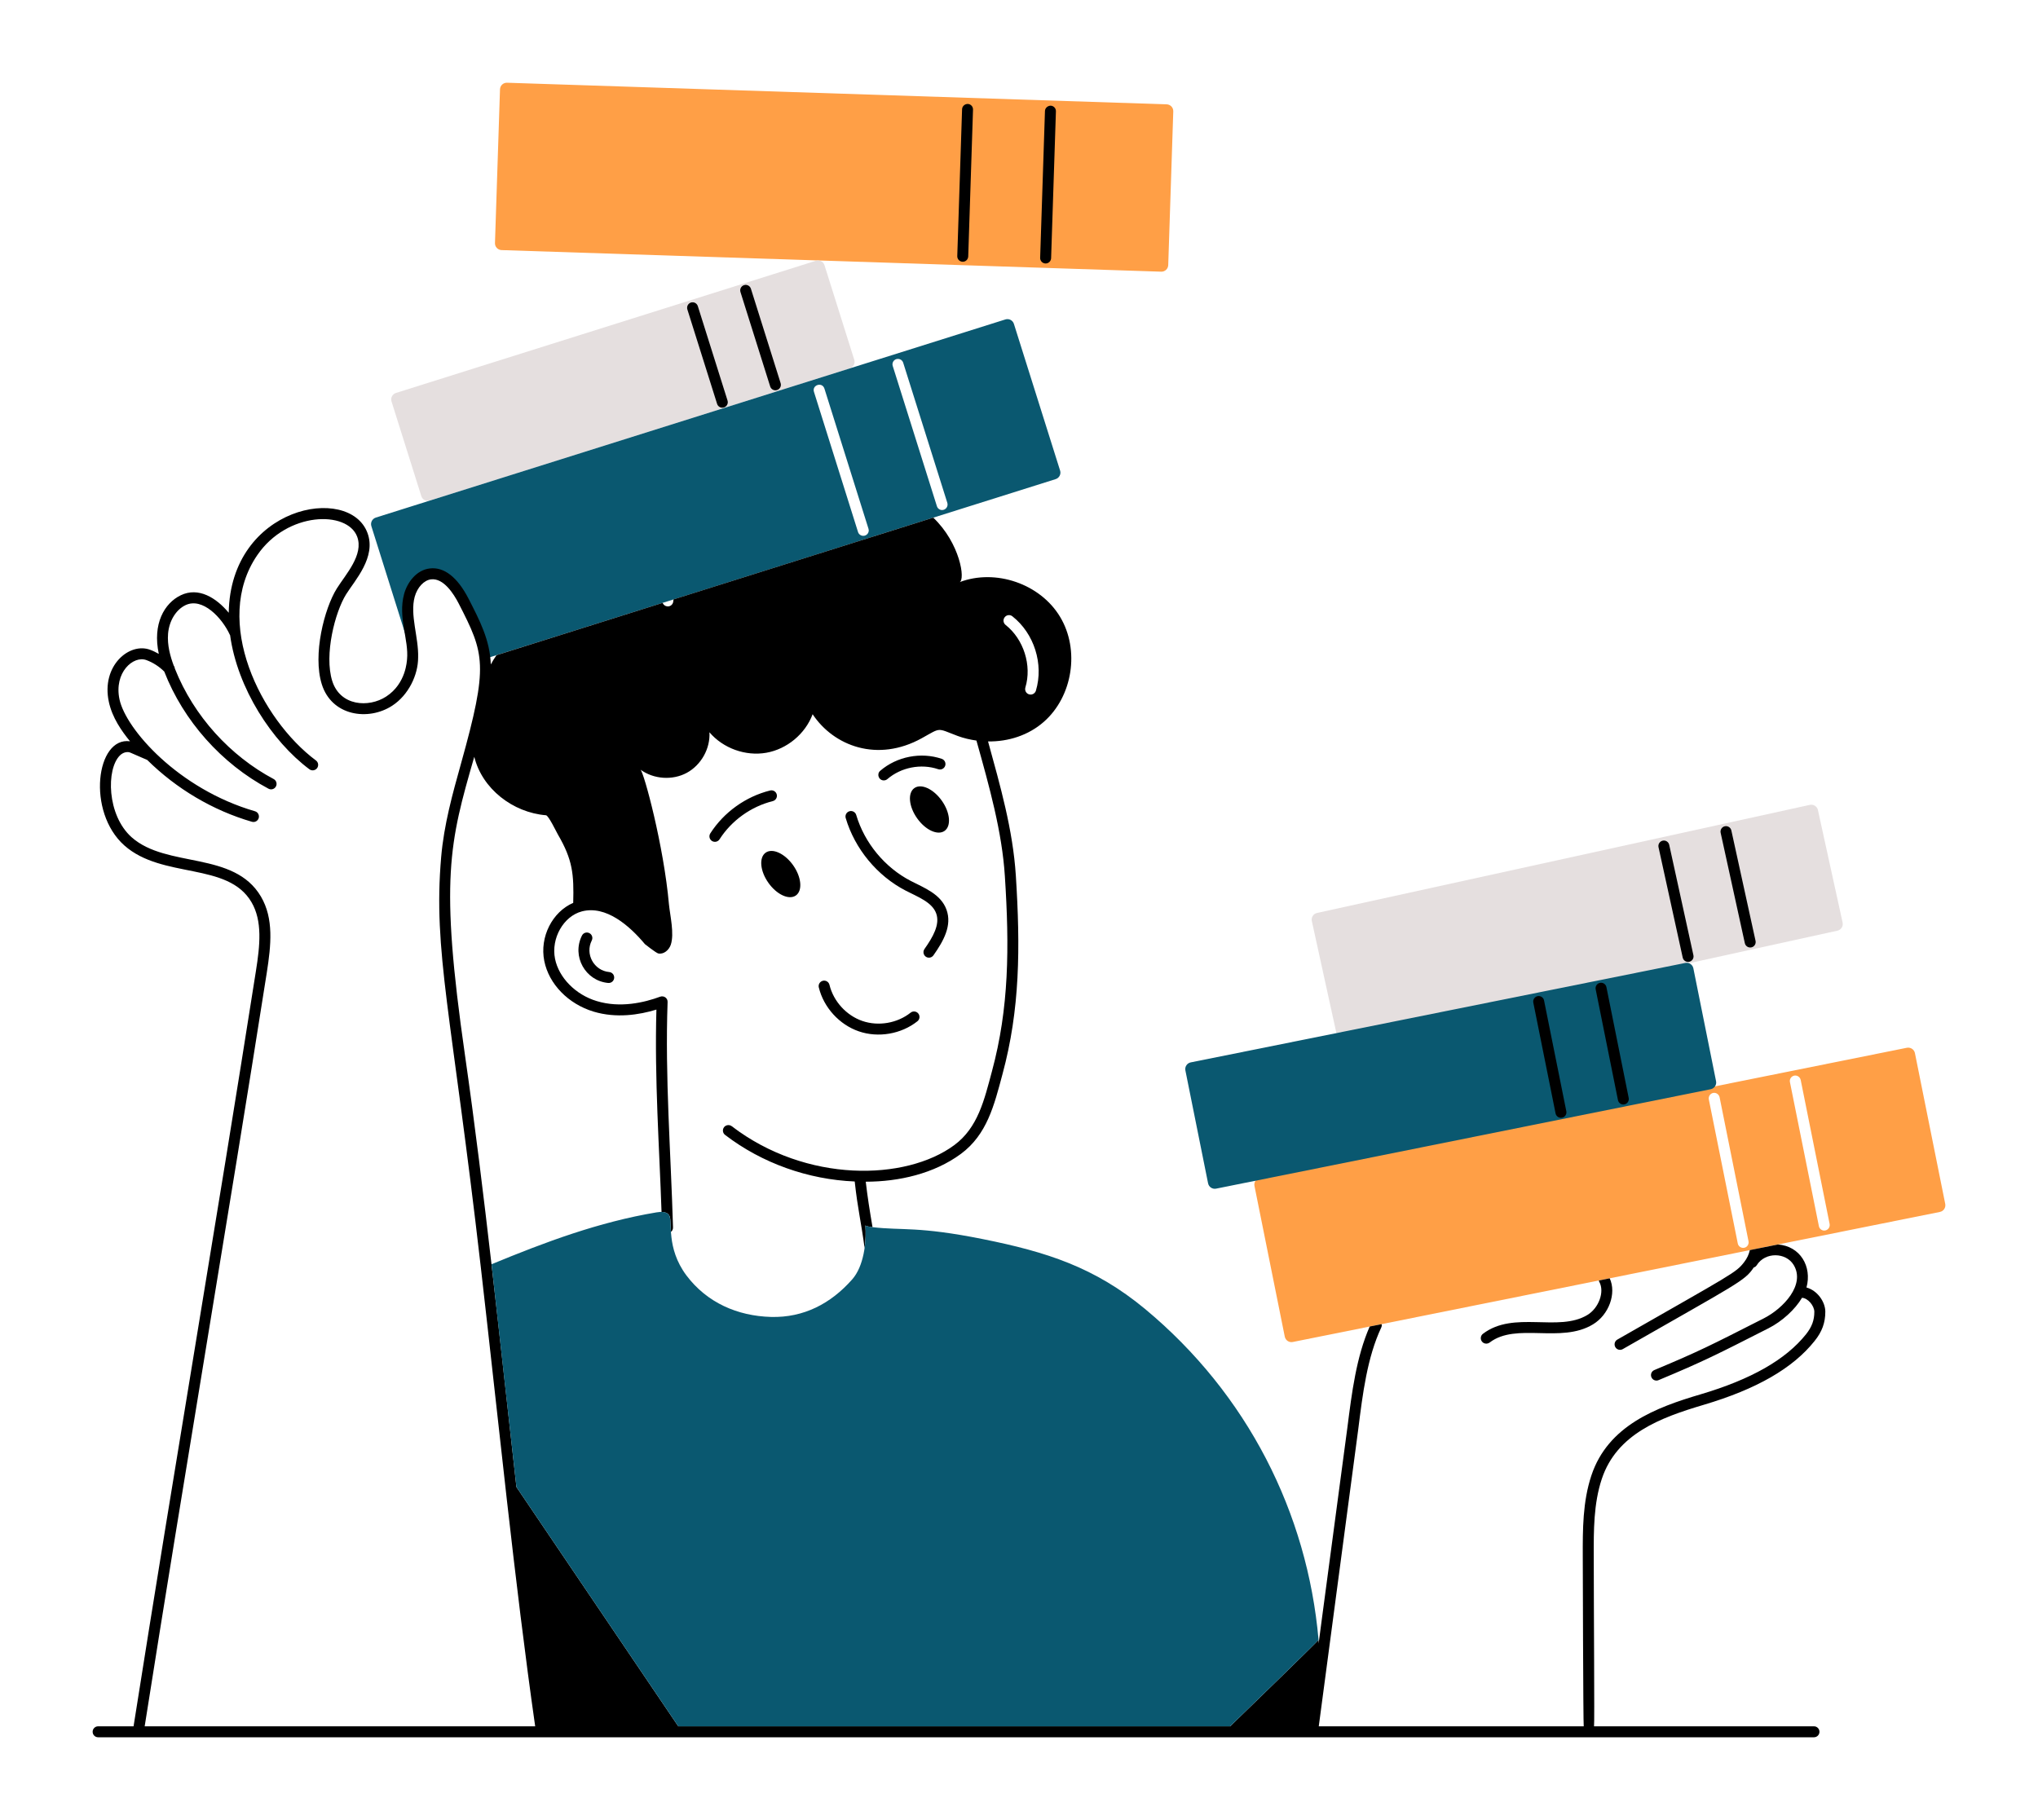 <svg width="103" height="92" viewBox="0 0 103 92" fill="none" xmlns="http://www.w3.org/2000/svg">
<path d="M58.687 13.733L25.349 12.642C25.159 12.635 25.009 12.476 25.016 12.286L25.27 4.515C25.276 4.325 25.435 4.176 25.625 4.182L58.963 5.274C59.154 5.28 59.303 5.439 59.297 5.629L59.042 13.4C59.036 13.59 58.877 13.739 58.687 13.733Z" fill="#FF9F46"/>
<path d="M42.949 18.621L21.725 25.303C21.543 25.36 21.35 25.259 21.293 25.078L19.788 20.295C19.731 20.113 19.832 19.92 20.013 19.863L41.237 13.181C41.419 13.124 41.612 13.225 41.67 13.407L43.175 18.189C43.232 18.371 43.131 18.564 42.949 18.621Z" fill="#E5DFDF"/>
<path d="M53.577 23.787L51.243 16.373C51.187 16.192 50.992 16.089 50.81 16.148L18.994 26.163C18.813 26.222 18.713 26.414 18.768 26.595L20.855 33.229C20.887 32.186 20.416 31.116 20.693 30.093C20.84 29.558 21.239 29.07 21.753 29.011C22.488 28.922 23.067 29.679 23.429 30.381C23.965 31.427 24.397 32.273 24.515 33.3C24.542 33.291 23.472 33.63 53.351 24.22C53.532 24.164 53.636 23.968 53.577 23.787ZM43.631 27.086C43.513 27.086 43.402 27.012 43.365 26.894L41.138 19.809C41.026 19.463 41.551 19.288 41.666 19.643L43.893 26.728C43.951 26.901 43.821 27.086 43.631 27.086ZM47.612 25.782C47.494 25.782 47.387 25.705 47.35 25.586L45.119 18.501C45.071 18.357 45.153 18.198 45.3 18.154C45.444 18.11 45.603 18.191 45.647 18.335L47.878 25.42C47.934 25.605 47.794 25.782 47.612 25.782Z" fill="#0A5870"/>
<path d="M96.78 53.234C96.74 53.048 96.561 52.927 96.371 52.964L63.67 59.541C63.484 59.577 63.364 59.76 63.4 59.946L64.932 67.566C64.972 67.755 65.151 67.876 65.34 67.836C65.38 67.827 95.582 61.753 98.042 61.262C98.228 61.226 98.348 61.044 98.312 60.858L96.78 53.234ZM88.1 63.079C87.969 63.079 87.852 62.988 87.827 62.856L86.364 55.576C86.335 55.426 86.43 55.28 86.58 55.247C86.733 55.218 86.875 55.317 86.908 55.466L88.37 62.747C88.403 62.913 88.281 63.079 88.1 63.079ZM92.196 62.204C92.068 62.204 91.951 62.112 91.926 61.981L90.463 54.7C90.431 54.551 90.529 54.405 90.679 54.372C90.828 54.343 90.974 54.441 91.007 54.591L92.469 61.872C92.501 62.037 92.376 62.204 92.196 62.204Z" fill="#FF9F46"/>
<path d="M92.862 47.045L67.957 52.508C67.771 52.548 67.587 52.431 67.546 52.245L66.3 46.559C66.259 46.373 66.377 46.189 66.563 46.149L91.468 40.686C91.654 40.645 91.838 40.763 91.878 40.949L93.125 46.635C93.166 46.821 93.048 47.005 92.862 47.045Z" fill="#E5DFDF"/>
<path d="M86.459 55.059L61.462 60.085C61.276 60.123 61.094 60.002 61.056 59.815L59.909 54.108C59.872 53.922 59.993 53.74 60.179 53.703L85.176 48.676C85.363 48.639 85.544 48.76 85.582 48.947L86.729 54.653C86.766 54.84 86.645 55.022 86.459 55.059Z" fill="#0A5870"/>
<path d="M42.929 41.008C42.782 41.052 42.699 41.206 42.742 41.352C43.201 42.906 44.334 44.278 45.774 45.021C46.388 45.338 47.109 45.603 47.315 46.172C47.517 46.73 47.149 47.367 46.722 47.973C46.592 48.158 46.726 48.41 46.948 48.41C47.035 48.41 47.12 48.369 47.175 48.293C47.688 47.564 48.124 46.78 47.836 45.984C47.55 45.192 46.706 44.879 46.028 44.529C44.72 43.853 43.69 42.607 43.273 41.195C43.23 41.049 43.076 40.965 42.929 41.008ZM38.921 39.959C37.687 40.266 36.585 41.056 35.898 42.127C35.816 42.256 35.853 42.427 35.982 42.51C36.11 42.592 36.282 42.555 36.365 42.426C36.976 41.473 37.957 40.77 39.055 40.496C39.203 40.459 39.294 40.309 39.257 40.16C39.22 40.012 39.07 39.921 38.921 39.959ZM38.697 43.101C38.351 43.346 38.412 44.028 38.834 44.625C39.256 45.223 39.878 45.509 40.224 45.265C40.569 45.021 40.508 44.339 40.087 43.741C39.665 43.144 39.043 42.857 38.697 43.101ZM46.212 39.837C45.866 40.081 45.927 40.764 46.349 41.361C46.77 41.959 47.392 42.245 47.738 42.001C48.084 41.757 48.023 41.075 47.601 40.477C47.179 39.88 46.557 39.593 46.212 39.837ZM29.785 47.168C29.649 47.099 29.482 47.153 29.413 47.29C28.888 48.33 29.578 49.581 30.738 49.688C30.899 49.701 31.026 49.584 31.04 49.438C31.054 49.285 30.942 49.15 30.79 49.136C30.02 49.065 29.558 48.231 29.908 47.54C29.977 47.403 29.922 47.237 29.785 47.168ZM47.595 38.358C46.546 38.002 45.326 38.239 44.487 38.962C44.292 39.13 44.412 39.449 44.668 39.449C44.731 39.449 44.796 39.427 44.848 39.382C45.542 38.785 46.551 38.589 47.417 38.883C47.562 38.932 47.719 38.855 47.769 38.71C47.818 38.565 47.74 38.407 47.595 38.358ZM80.507 66.946C78.892 67.928 76.632 66.834 75.285 67.865C75.159 67.955 74.986 67.932 74.895 67.81C74.804 67.69 74.826 67.515 74.946 67.424C76.505 66.233 78.766 67.353 80.223 66.472C80.803 66.125 81.102 65.3 80.832 64.805C80.817 64.779 80.81 64.753 80.807 64.728L81.354 64.618C81.707 65.374 81.317 66.46 80.507 66.946Z" fill="black"/>
<path d="M50.777 31.201C50.87 31.079 51.047 31.057 51.165 31.153C52.269 32.021 52.757 33.569 52.354 34.914C52.317 35.032 52.206 35.11 52.088 35.11C51.894 35.11 51.77 34.927 51.822 34.751C52.158 33.639 51.737 32.31 50.822 31.589C50.703 31.493 50.681 31.32 50.777 31.201ZM13.484 49.164C13.701 47.772 13.842 46.43 13.187 45.32C11.82 43 8.433 43.899 6.654 42.324C5.398 41.207 5.362 38.871 6.062 38.185C6.222 38.029 6.441 37.973 6.607 38.053L7.441 38.415C8.912 39.869 10.75 40.965 12.732 41.54C12.878 41.583 13.032 41.499 13.075 41.351C13.117 41.204 13.033 41.05 12.886 41.008C9.014 39.884 6.359 36.858 6.039 35.352C5.751 33.997 6.736 33.124 7.396 33.366C7.736 33.491 8.046 33.693 8.302 33.947C9.271 36.439 11.201 38.608 13.571 39.869C13.706 39.941 13.874 39.89 13.945 39.755C14.017 39.62 13.966 39.452 13.831 39.38C11.652 38.221 9.794 36.212 8.837 33.795C8.833 33.743 8.815 33.692 8.781 33.648C8.605 33.176 8.447 32.609 8.494 32.036C8.547 31.387 8.893 30.82 9.375 30.59C10.236 30.18 11.224 31.232 11.614 32.084C11.617 32.092 11.625 32.098 11.629 32.106C11.999 34.798 13.745 37.474 15.637 38.886C15.76 38.977 15.933 38.952 16.025 38.829C16.116 38.706 16.091 38.533 15.968 38.441C13.184 36.364 10.709 31.411 13.003 28.062C14.515 25.848 17.553 25.799 18.051 27.128C18.393 28.044 17.475 29.027 17.023 29.747C16.391 30.758 15.796 33.087 16.262 34.584C16.764 36.199 18.618 36.456 19.82 35.674C20.646 35.138 21.132 34.121 21.132 33.238C21.163 32.212 20.709 31.092 20.959 30.167C21.091 29.689 21.43 29.327 21.786 29.286C22.419 29.212 22.931 30.019 23.183 30.508C24.492 33.063 24.698 33.593 23.298 38.602C22.875 40.117 22.437 41.684 22.296 43.328C21.885 48.115 22.82 51.182 24.299 64.048C25.185 71.75 26.015 80.042 27.048 87.263H7.312C9.294 74.674 11.517 61.673 13.484 49.164ZM91.678 87.264H80.562C80.592 87.161 80.548 81.202 80.548 78.669C80.544 77.36 80.54 76.007 80.953 74.763C81.707 72.487 83.91 71.662 86.102 71.013C88.775 70.221 90.609 69.167 91.707 67.788C92.087 67.318 92.251 66.862 92.251 66.307C92.251 65.814 91.858 65.237 91.299 65.082C91.588 64.019 90.981 62.99 89.858 62.908L88.436 63.192C88.392 63.404 88.29 63.619 88.148 63.801C87.731 64.341 87.593 64.367 81.74 67.715C81.605 67.792 81.562 67.963 81.638 68.095C81.716 68.234 81.89 68.269 82.014 68.197C87.854 64.855 88.18 64.752 88.633 64.071C88.695 64.053 88.749 64.013 88.786 63.955C89.209 63.278 90.257 63.297 90.65 63.94C91.255 64.933 90.14 66.137 89.132 66.647C86.434 68.017 85.904 68.295 83.611 69.255C83.469 69.313 83.403 69.474 83.462 69.616C83.522 69.763 83.691 69.824 83.823 69.765C86.14 68.797 86.754 68.477 89.38 67.143C90.07 66.793 90.726 66.191 91.073 65.603C91.373 65.616 91.696 66.01 91.696 66.311C91.696 66.734 91.572 67.073 91.277 67.445C90.252 68.729 88.505 69.725 85.942 70.484C83.713 71.141 81.266 72.056 80.427 74.588C79.986 75.919 79.99 77.316 79.993 78.669C79.993 78.706 80.014 87.169 80.041 87.264H66.65C66.656 87.211 68.641 72.283 68.648 72.228C68.87 70.451 69.1 68.613 69.808 67.106C69.833 67.052 69.841 66.993 69.826 66.935L69.224 67.055C68.546 68.598 68.32 70.407 68.097 72.158C66.605 83.334 66.646 83.043 66.646 83.08C66.642 83.018 66.642 82.956 66.639 82.894C66.533 83.036 63.014 86.447 62.171 87.264H34.28L26.1 75.168C25.263 67.738 24.49 60.237 23.503 53.361C22.216 44.421 22.715 42.601 23.97 38.256C24.367 39.872 25.917 41.075 27.595 41.211C27.723 41.222 28.12 42.053 28.197 42.185C28.944 43.466 29.009 44.189 28.97 45.639C27.92 46.092 27.263 47.357 27.508 48.576C27.741 49.746 28.722 50.75 29.998 51.136C31.151 51.483 32.307 51.3 33.175 51.034C33.075 54.544 33.324 58.006 33.434 61.263C33.594 61.266 33.744 61.306 33.817 61.434C33.895 61.553 33.872 61.649 33.912 62.269C33.977 62.218 34.017 62.138 34.014 62.047C33.903 58.223 33.605 54.447 33.74 50.651C33.748 50.456 33.56 50.317 33.368 50.381C32.559 50.68 31.348 50.965 30.159 50.604C29.09 50.283 28.244 49.422 28.051 48.466C27.843 47.434 28.478 46.314 29.408 46.07C30.626 45.752 31.815 46.792 32.595 47.726C32.604 47.736 33.166 48.177 33.27 48.196C33.543 48.255 33.809 48.025 33.901 47.758C34.087 47.197 33.868 46.299 33.809 45.716C33.548 42.76 32.542 39.032 32.369 38.905C33.04 39.394 33.988 39.456 34.71 39.066C35.436 38.672 35.903 37.84 35.855 37.016C36.548 37.829 37.679 38.234 38.725 38.052C39.772 37.869 40.698 37.1 41.07 36.104C42.14 37.715 44.35 38.555 46.588 37.315C47.587 36.761 47.328 36.797 48.401 37.202C48.703 37.315 49.024 37.388 49.349 37.435C50.004 39.769 50.644 42.051 50.786 44.293C51.019 47.897 50.997 50.954 50.133 54.153C49.745 55.602 49.425 57.002 48.229 57.885C45.783 59.694 40.752 59.816 36.982 56.929C36.862 56.838 36.687 56.86 36.592 56.98C36.501 57.104 36.523 57.276 36.647 57.37C38.514 58.8 40.844 59.625 43.197 59.723C43.347 61.117 43.527 61.786 43.696 63.09C43.755 62.685 43.762 62.28 43.736 61.937C43.74 61.974 43.879 62.007 44.097 62.032C43.959 61.224 43.842 60.491 43.755 59.734C45.434 59.734 47.209 59.326 48.561 58.33C49.886 57.352 50.247 55.865 50.665 54.299C51.551 51.027 51.573 47.919 51.34 44.257C51.19 41.936 50.553 39.726 49.936 37.479C50.953 37.494 51.974 37.173 52.751 36.491C54.217 35.21 54.582 32.846 53.575 31.179C52.573 29.509 50.312 28.735 48.495 29.428C48.8 29.312 48.522 27.459 47.168 26.167L34.039 30.3C34.032 30.329 34.028 30.359 34.028 30.388C34.021 30.537 33.901 30.654 33.751 30.654H33.74C33.623 30.647 33.529 30.578 33.489 30.475L25.093 33.12C24.988 33.266 24.893 33.426 24.805 33.587C24.763 32.359 24.247 31.37 23.675 30.253C23.117 29.173 22.442 28.648 21.72 28.735C21.049 28.812 20.586 29.436 20.425 30.019C20.097 31.218 20.671 32.338 20.571 33.339C20.56 33.375 20.537 34.548 19.517 35.21C18.631 35.788 17.188 35.69 16.79 34.419C16.377 33.094 16.932 30.939 17.493 30.041C17.927 29.345 19.034 28.161 18.569 26.933C17.643 24.457 11.646 25.583 11.56 30.975C10.93 30.215 10.031 29.66 9.138 30.089C8.303 30.49 7.701 31.543 8.026 33.054C7.884 32.974 7.738 32.901 7.588 32.846C6.536 32.455 5.113 33.653 5.499 35.469C5.67 36.283 6.155 36.961 6.571 37.472C4.86 37.23 4.367 41.034 6.287 42.739C8.212 44.444 11.511 43.559 12.709 45.603C13.27 46.555 13.139 47.791 12.935 49.079C10.894 62.061 8.877 73.776 6.75 87.264H4.959C4.806 87.264 4.682 87.388 4.682 87.541C4.682 87.694 4.806 87.818 4.959 87.818H91.678C91.831 87.818 91.955 87.694 91.955 87.541C91.955 87.388 91.831 87.264 91.678 87.264Z" fill="black"/>
<path d="M66.639 82.89V82.894C66.533 83.036 63.014 86.447 62.171 87.263H34.28L26.1 75.168C26.096 75.129 24.842 63.945 24.842 63.907C27.551 62.787 30.257 61.773 33.182 61.284C33.404 61.244 33.705 61.238 33.817 61.434C34.013 61.735 33.64 63.061 34.692 64.472C35.728 65.848 37.267 66.522 38.966 66.57C40.617 66.615 41.99 65.898 43.069 64.673C43.649 64.02 43.801 62.812 43.736 61.937C43.74 61.974 43.879 62.007 44.097 62.032C45.597 62.21 46.391 61.976 49.684 62.638C52.894 63.283 55.315 64.053 57.864 66.161C63.055 70.472 66.074 76.481 66.639 82.89Z" fill="#0A5870"/>
<path d="M52.837 13.319C52.84 13.319 52.844 13.319 52.847 13.319C52.995 13.319 53.118 13.2 53.123 13.051L53.366 5.627C53.371 5.474 53.251 5.346 53.098 5.341C52.953 5.345 52.818 5.456 52.812 5.609L52.569 13.033C52.565 13.186 52.684 13.314 52.837 13.319ZM48.648 13.231C48.651 13.231 48.654 13.232 48.657 13.232C48.806 13.232 48.928 13.113 48.934 12.963L49.176 5.54C49.181 5.387 49.062 5.259 48.909 5.254C48.758 5.255 48.628 5.369 48.623 5.522L48.38 12.945C48.375 13.098 48.495 13.226 48.648 13.231ZM38.925 19.535C38.962 19.653 39.071 19.729 39.189 19.729C39.376 19.729 39.51 19.547 39.453 19.369L37.951 14.595C37.905 14.449 37.749 14.367 37.604 14.414C37.458 14.459 37.377 14.615 37.423 14.761L38.925 19.535ZM36.242 20.415C36.279 20.533 36.388 20.609 36.506 20.609C36.693 20.609 36.826 20.427 36.77 20.249L35.268 15.475C35.222 15.329 35.066 15.247 34.92 15.293C34.775 15.339 34.694 15.495 34.739 15.641L36.242 20.415ZM88.184 47.678C88.217 47.828 88.366 47.922 88.514 47.889C88.664 47.856 88.758 47.709 88.725 47.559L87.502 41.979C87.469 41.829 87.321 41.735 87.172 41.767C87.023 41.8 86.928 41.948 86.961 42.097L88.184 47.678ZM85.044 48.406C85.077 48.556 85.226 48.65 85.374 48.617C85.523 48.584 85.618 48.437 85.585 48.287L84.362 42.706C84.329 42.557 84.18 42.461 84.032 42.495C83.883 42.528 83.788 42.676 83.821 42.825L85.044 48.406ZM82.097 55.826C82.247 55.796 82.344 55.65 82.314 55.5L81.188 49.899C81.158 49.749 81.013 49.652 80.862 49.682C80.712 49.712 80.615 49.858 80.645 50.008L81.771 55.609C81.801 55.759 81.947 55.857 82.097 55.826ZM78.945 56.499C79.095 56.469 79.192 56.323 79.162 56.173L78.036 50.572C78.006 50.422 77.86 50.325 77.71 50.355C77.56 50.385 77.463 50.531 77.493 50.681L78.618 56.282C78.648 56.432 78.794 56.53 78.945 56.499ZM41.921 49.782C41.885 49.633 41.735 49.541 41.586 49.578C41.438 49.614 41.346 49.764 41.382 49.912C41.627 50.925 42.421 51.797 43.406 52.134C44.384 52.471 45.548 52.275 46.367 51.623C46.487 51.527 46.506 51.353 46.411 51.233C46.316 51.114 46.141 51.094 46.022 51.189C45.352 51.723 44.396 51.888 43.586 51.61C42.776 51.332 42.122 50.615 41.921 49.782Z" fill="black"/>
</svg>
